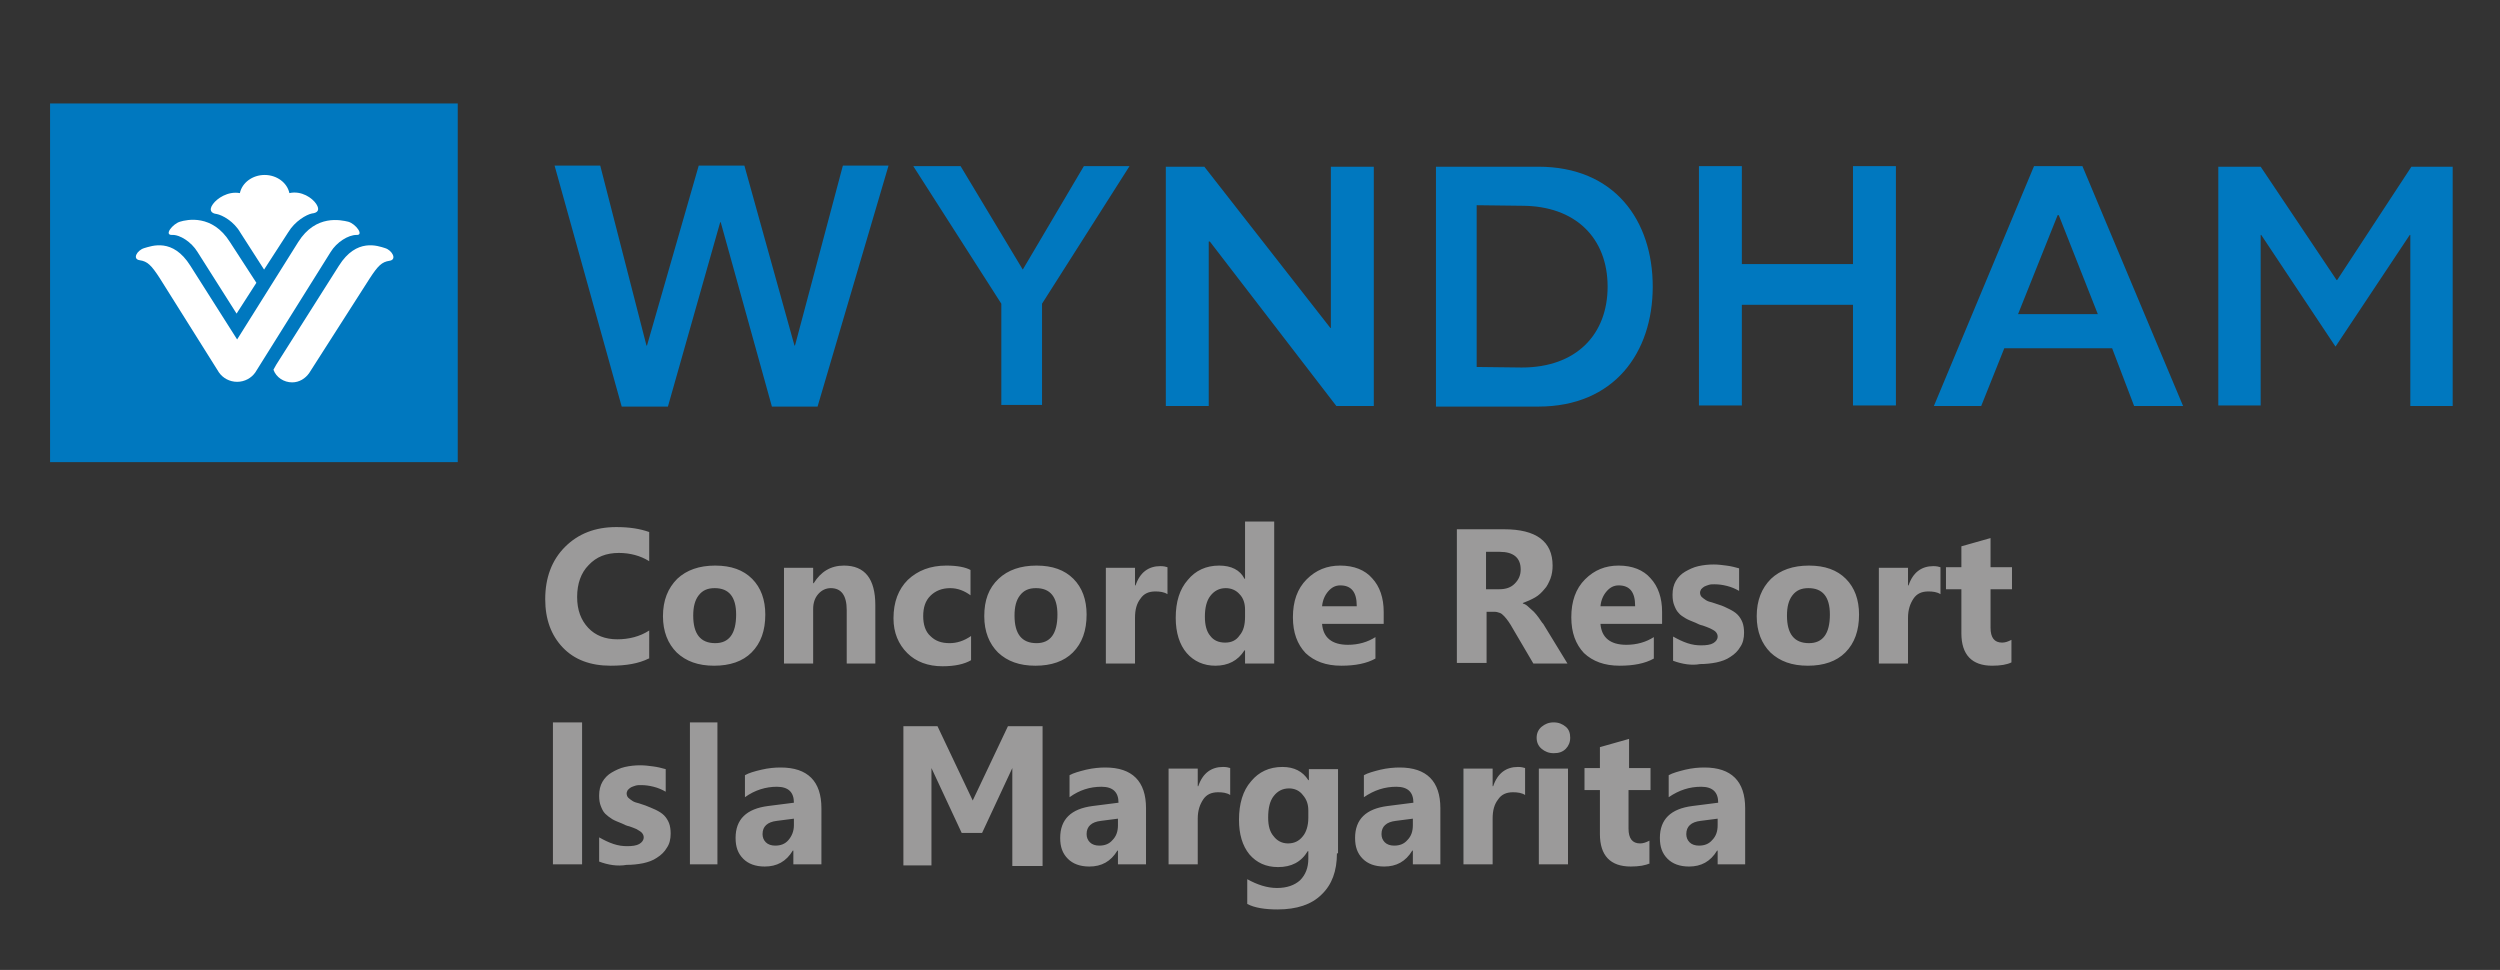 <?xml version="1.0" encoding="utf-8"?>
<!-- Generator: Adobe Illustrator 21.1.0, SVG Export Plug-In . SVG Version: 6.00 Build 0)  -->
<svg version="1.1" id="Layer_1" xmlns="http://www.w3.org/2000/svg" xmlns:xlink="http://www.w3.org/1999/xlink" x="0px" y="0px"
	 viewBox="0 0 454.4 176.3" style="enable-background:new 0 0 454.4 176.3;" xml:space="preserve">
<rect x="0" y="0" width="454.4" height="176.3" fill="#333333" stroke="none"/>
<style type="text/css">
	.st0{fill-rule:evenodd;clip-rule:evenodd;fill:#0078BF;}
	.st1{fill-rule:evenodd;clip-rule:evenodd;fill:#FFFFFF;}
	.st2{fill:#9B9A9A;}
</style>
<path class="st0" d="M83.2,84H9.1V18.8h74.1V84z M113,73.9h8.4l9.5-33.5h0.1l9.3,33.5h8.3l12.9-43.8h-8.3l-8.7,32.7h-0.1l-9.1-32.7
	H127l-9.4,32.7h-0.1l-8.4-32.7h-8.3L113,73.9z M182,73.6h7.4V55.2l15.9-25H197l-11.1,18.8l-11.3-18.8H166l16,25V73.6z M211.9,73.8
	h7.8V43.9h0.2l23,29.9h6.8V30.3h-7.8v29.3h-0.1l-22.9-29.3h-7V73.8z M261,73.9h18.6c13.8,0,20.8-9.8,20.8-21.8
	c0-12-6.9-21.8-20.8-21.8H261V73.9z M268.4,37.3l8.2,0.1c9.8,0,15.6,5.9,15.6,14.7c0,8.7-5.7,14.7-15.6,14.7l-8.2-0.1V37.3z
	 M308.8,73.7h7.8V55.4h20.2v18.3h7.8V30.2h-7.8V48h-20.2V30.2h-7.8V73.7z M351.5,73.8h8.6l4.2-10.5h19.6l4,10.5h8.9l-18.3-43.6h-8.8
	L351.5,73.8z M374,39.1h0.2l7.1,18h-14.5L374,39.1z M403.2,73.7h7.7V42.7h0.1L424.5,63h0l13.5-20.3h0.1v31.1h7.7V30.3h-7.5
	l-13.5,20.6h-0.1l-13.8-20.6h-7.7V73.7z"/>
<g>
	<path class="st1" d="M39.4,38.9c1,0.2,3.1,1.3,4.3,3.4L48,49l4.4-6.8c1.2-2,3.3-3.2,4.3-3.4c1-0.1,1.5-0.6,0.8-1.7
		c-0.7-1.1-2.7-2.5-4.9-2c-0.4-1.9-2.3-3.3-4.5-3.3c-2.2,0-4.1,1.4-4.5,3.3c-2.2-0.4-4.2,1-4.9,2C37.9,38.2,38.4,38.8,39.4,38.9z"/>
	<path class="st1" d="M31.2,42.7c1.5-0.1,3.6,1.3,4.7,3.1L43,57l3.6-5.6L41.8,44c-3.2-5.1-7.8-4.1-9.1-3.7
		C31.4,40.7,29.8,42.7,31.2,42.7z"/>
	<path class="st1" d="M60.1,45.8c1.1-1.8,3.2-3.1,4.7-3.1c1.4,0.1-0.1-2-1.5-2.4C62,40,57.4,38.9,54.2,44L43.1,61.7l-8.5-13.4
		c-3.2-5.1-7-3.6-8.4-3.2c-1.3,0.4-2.2,2-0.8,2.2c1.4,0.2,2.1,0.9,3.6,3.2l10.8,17.2h0c0.7,1,1.9,1.7,3.3,1.7c1.4,0,2.6-0.7,3.3-1.7
		h0L60.1,45.8z"/>
	<path class="st1" d="M70,45.1c-1.3-0.4-5.2-1.9-8.4,3.2l-11.4,18c0,0,0,0,0,0l-0.5,0.9c0.5,1.4,1.9,2.3,3.4,2.3
		c1.3,0,2.4-0.7,3.1-1.7h0l11-17.2c1.5-2.3,2.2-3,3.6-3.2C72.2,47.2,71.3,45.5,70,45.1z"/>
</g>
<path class="st2" d="M117.9,119.7c-1.8,0.9-4.1,1.3-6.9,1.3c-3.7,0-6.6-1.1-8.7-3.3c-2.1-2.2-3.2-5.1-3.2-8.8c0-3.9,1.2-7.1,3.6-9.5
	c2.4-2.4,5.5-3.6,9.3-3.6c2.4,0,4.3,0.3,6,0.9v5.3c-1.6-1-3.5-1.5-5.5-1.5c-2.3,0-4.1,0.7-5.5,2.2c-1.4,1.4-2.1,3.4-2.1,5.8
	c0,2.4,0.7,4.2,2,5.6c1.3,1.4,3.1,2.1,5.3,2.1c2.1,0,4.1-0.5,5.8-1.6V119.7z M129.8,121c-2.9,0-5.1-0.8-6.8-2.4
	c-1.6-1.6-2.5-3.8-2.5-6.6c0-2.9,0.9-5.1,2.6-6.8c1.7-1.6,4-2.4,6.9-2.4c2.9,0,5.1,0.8,6.7,2.4c1.6,1.6,2.4,3.8,2.4,6.5
	c0,2.9-0.8,5.2-2.5,6.9C135,120.2,132.7,121,129.8,121z M129.9,106.9c-1.3,0-2.2,0.4-2.9,1.3c-0.7,0.9-1,2.1-1,3.7c0,3.3,1.3,5,4,5
	c2.5,0,3.8-1.7,3.8-5.2C133.8,108.5,132.5,106.9,129.9,106.9z M159.2,120.6h-5.3v-9.7c0-2.7-1-4-2.9-4c-0.9,0-1.7,0.4-2.3,1.1
	c-0.6,0.7-0.9,1.6-0.9,2.7v9.9h-5.3v-17.4h5.3v2.8h0.1c1.3-2.1,3.1-3.2,5.5-3.2c3.8,0,5.7,2.4,5.7,7.2V120.6z M176.5,120
	c-1.2,0.7-2.9,1.1-5.2,1.1c-2.6,0-4.8-0.8-6.4-2.4c-1.6-1.6-2.5-3.7-2.5-6.3c0-3,0.9-5.3,2.6-7c1.8-1.7,4.1-2.6,7-2.6
	c2,0,3.5,0.3,4.4,0.8v4.6c-1.1-0.8-2.3-1.3-3.7-1.3c-1.5,0-2.7,0.5-3.6,1.4c-0.9,0.9-1.3,2.1-1.3,3.7c0,1.5,0.4,2.8,1.3,3.6
	c0.9,0.9,2,1.3,3.5,1.3c1.3,0,2.6-0.4,3.9-1.3V120z M188.2,121c-2.9,0-5.1-0.8-6.8-2.4c-1.6-1.6-2.5-3.8-2.5-6.6
	c0-2.9,0.8-5.1,2.6-6.8c1.7-1.6,4-2.4,6.9-2.4c2.9,0,5.1,0.8,6.7,2.4c1.6,1.6,2.4,3.8,2.4,6.5c0,2.9-0.8,5.2-2.5,6.9
	C193.4,120.2,191.1,121,188.2,121z M188.3,106.9c-1.3,0-2.2,0.4-2.9,1.3c-0.7,0.9-1,2.1-1,3.7c0,3.3,1.3,5,4,5
	c2.5,0,3.8-1.7,3.8-5.2C192.2,108.5,190.9,106.9,188.3,106.9z M212.2,108c-0.6-0.4-1.4-0.5-2.2-0.5c-1.2,0-2.1,0.4-2.7,1.3
	c-0.7,0.9-1,2-1,3.5v8.3H201v-17.4h5.3v3.2h0.1c0.8-2.4,2.4-3.5,4.5-3.5c0.6,0,1,0.1,1.3,0.2V108z M231.6,120.6h-5.3v-2.4h-0.1
	c-1.2,1.9-3,2.8-5.3,2.8c-2.1,0-3.9-0.8-5.2-2.3c-1.3-1.5-2-3.7-2-6.4c0-2.9,0.7-5.2,2.2-6.9c1.4-1.7,3.3-2.6,5.7-2.6
	c2.2,0,3.8,0.8,4.6,2.4h0.1V94.8h5.3V120.6z M226.3,112.1v-1.3c0-1.1-0.3-2.1-1-2.8c-0.6-0.7-1.5-1.1-2.5-1.1
	c-1.2,0-2.1,0.5-2.8,1.4c-0.7,0.9-1,2.2-1,3.8c0,1.5,0.3,2.7,1,3.5c0.6,0.8,1.5,1.2,2.7,1.2c1.1,0,2-0.4,2.6-1.3
	C226,114.7,226.3,113.6,226.3,112.1z M251.5,113.4h-11.2c0.2,2.5,1.8,3.8,4.7,3.8c1.9,0,3.6-0.5,5-1.4v3.9c-1.6,0.9-3.7,1.3-6.2,1.3
	c-2.8,0-4.9-0.8-6.5-2.3c-1.5-1.6-2.3-3.7-2.3-6.5c0-2.9,0.8-5.2,2.5-6.9c1.7-1.7,3.7-2.5,6.1-2.5c2.5,0,4.5,0.8,5.8,2.3
	c1.4,1.5,2.1,3.6,2.1,6.1V113.4z M246.6,110.1c0-2.5-1-3.7-3-3.7c-0.9,0-1.6,0.4-2.2,1.1c-0.6,0.7-1,1.6-1.1,2.7H246.6z
	 M284.9,120.6h-6.2l-3.7-6.3c-0.3-0.5-0.5-0.9-0.8-1.3c-0.3-0.4-0.5-0.7-0.8-1c-0.3-0.3-0.5-0.5-0.8-0.6c-0.3-0.1-0.6-0.2-0.9-0.2
	h-1.5v9.3h-5.4V96.2h8.6c5.8,0,8.8,2.2,8.8,6.6c0,0.8-0.1,1.6-0.4,2.4c-0.3,0.7-0.6,1.4-1.1,1.9c-0.5,0.6-1,1.1-1.7,1.5
	c-0.7,0.4-1.4,0.7-2.2,1v0.1c0.4,0.1,0.7,0.3,1,0.6c0.3,0.3,0.7,0.6,1,0.9c0.3,0.3,0.6,0.7,0.9,1.1c0.3,0.4,0.5,0.8,0.8,1.1
	L284.9,120.6z M270.1,100.3v6.8h2.4c1.2,0,2.1-0.3,2.8-1c0.7-0.7,1.1-1.5,1.1-2.6c0-2.1-1.3-3.2-3.8-3.2H270.1z M302.1,113.4h-11.2
	c0.2,2.5,1.8,3.8,4.7,3.8c1.9,0,3.6-0.5,5-1.4v3.9c-1.6,0.9-3.7,1.3-6.2,1.3c-2.8,0-4.9-0.8-6.5-2.3c-1.5-1.6-2.3-3.7-2.3-6.5
	c0-2.9,0.8-5.2,2.5-6.9c1.7-1.7,3.7-2.5,6.1-2.5c2.5,0,4.5,0.8,5.8,2.3c1.4,1.5,2.1,3.6,2.1,6.1V113.4z M297.2,110.1
	c0-2.5-1-3.7-3-3.7c-0.9,0-1.6,0.4-2.2,1.1c-0.6,0.7-1,1.6-1.1,2.7H297.2z M304.1,120.1v-4.4c0.9,0.5,1.7,0.9,2.6,1.2
	c0.9,0.3,1.7,0.4,2.5,0.4c0.9,0,1.7-0.1,2.2-0.4c0.5-0.3,0.8-0.7,0.8-1.2c0-0.3-0.1-0.6-0.4-0.9c-0.2-0.2-0.6-0.4-1-0.6
	c-0.4-0.2-0.8-0.3-1.3-0.5c-0.5-0.1-0.9-0.3-1.3-0.5c-0.7-0.3-1.3-0.5-1.8-0.8c-0.5-0.3-1-0.6-1.3-1c-0.4-0.4-0.6-0.9-0.8-1.4
	c-0.2-0.5-0.3-1.1-0.3-1.9c0-1,0.2-1.8,0.6-2.5c0.4-0.7,1-1.3,1.7-1.7c0.7-0.4,1.5-0.8,2.4-1c0.9-0.2,1.8-0.3,2.8-0.3
	c0.8,0,1.5,0.1,2.3,0.2c0.8,0.1,1.6,0.3,2.3,0.5v4.1c-0.7-0.4-1.4-0.7-2.2-0.9c-0.8-0.2-1.5-0.3-2.3-0.3c-0.3,0-0.7,0-1,0.1
	c-0.3,0.1-0.6,0.2-0.8,0.3c-0.2,0.1-0.4,0.3-0.6,0.5c-0.1,0.2-0.2,0.4-0.2,0.6c0,0.3,0.1,0.6,0.3,0.8c0.2,0.2,0.5,0.4,0.8,0.6
	c0.3,0.2,0.7,0.3,1.1,0.4c0.4,0.1,0.8,0.3,1.2,0.4c0.7,0.2,1.3,0.5,1.9,0.8c0.6,0.3,1.1,0.6,1.5,1c0.4,0.4,0.7,0.9,0.9,1.4
	c0.2,0.5,0.3,1.2,0.3,1.9c0,1-0.2,1.9-0.7,2.6c-0.4,0.7-1,1.3-1.8,1.8c-0.7,0.5-1.6,0.8-2.5,1c-1,0.2-2,0.3-3,0.3
	C307.5,121,305.7,120.7,304.1,120.1z M328.6,121c-2.9,0-5.1-0.8-6.8-2.4c-1.6-1.6-2.5-3.8-2.5-6.6c0-2.9,0.9-5.1,2.6-6.8
	c1.7-1.6,4-2.4,6.9-2.4c2.9,0,5.1,0.8,6.7,2.4c1.6,1.6,2.4,3.8,2.4,6.5c0,2.9-0.8,5.2-2.5,6.9C333.8,120.2,331.5,121,328.6,121z
	 M328.7,106.9c-1.3,0-2.2,0.4-2.9,1.3c-0.7,0.9-1,2.1-1,3.7c0,3.3,1.3,5,4,5c2.5,0,3.8-1.7,3.8-5.2
	C332.6,108.5,331.3,106.9,328.7,106.9z M352.7,108c-0.6-0.4-1.4-0.5-2.2-0.5c-1.2,0-2.1,0.4-2.7,1.3c-0.6,0.9-1,2-1,3.5v8.3h-5.3
	v-17.4h5.3v3.2h0.1c0.8-2.4,2.4-3.5,4.5-3.5c0.6,0,1,0.1,1.3,0.2V108z M365.6,120.4c-0.8,0.4-2,0.6-3.5,0.6c-3.7,0-5.6-2-5.6-5.9v-8
	h-2.8v-4h2.8v-3.8l5.3-1.5v5.3h3.9v4h-3.9v7c0,1.8,0.7,2.7,2.1,2.7c0.6,0,1.1-0.2,1.7-0.5V120.4z M108.9,156.6v-4.4
	c0.9,0.5,1.7,0.9,2.6,1.2c0.9,0.3,1.7,0.4,2.5,0.4c0.9,0,1.7-0.1,2.2-0.4c0.5-0.3,0.8-0.7,0.8-1.2c0-0.3-0.1-0.6-0.4-0.9
	c-0.2-0.2-0.6-0.4-0.9-0.6c-0.4-0.2-0.8-0.3-1.3-0.5c-0.5-0.1-0.9-0.3-1.3-0.5c-0.7-0.3-1.3-0.5-1.8-0.8c-0.5-0.3-1-0.7-1.3-1
	c-0.4-0.4-0.6-0.9-0.8-1.4c-0.2-0.5-0.3-1.1-0.3-1.9c0-1,0.2-1.8,0.6-2.5c0.4-0.7,1-1.3,1.7-1.7c0.7-0.4,1.5-0.8,2.4-1
	c0.9-0.2,1.8-0.3,2.8-0.3c0.8,0,1.5,0.1,2.3,0.2c0.8,0.1,1.6,0.3,2.3,0.5v4.1c-0.7-0.4-1.4-0.7-2.2-0.9c-0.8-0.2-1.5-0.3-2.3-0.3
	c-0.3,0-0.7,0-1,0.1c-0.3,0.1-0.6,0.2-0.8,0.3c-0.2,0.1-0.4,0.3-0.6,0.5c-0.1,0.2-0.2,0.4-0.2,0.6c0,0.3,0.1,0.6,0.3,0.8
	c0.2,0.2,0.5,0.4,0.8,0.6c0.3,0.2,0.7,0.3,1.1,0.4c0.4,0.1,0.8,0.3,1.2,0.4c0.7,0.3,1.3,0.5,1.9,0.8c0.6,0.3,1.1,0.6,1.5,1
	c0.4,0.4,0.7,0.9,0.9,1.4c0.2,0.5,0.3,1.2,0.3,1.9c0,1-0.2,1.9-0.7,2.6c-0.4,0.7-1,1.3-1.8,1.8c-0.7,0.5-1.6,0.8-2.5,1
	c-1,0.2-2,0.3-3,0.3C112.2,157.5,110.5,157.2,108.9,156.6z M130.4,157.1h-5v-25.8h5V157.1z M105.8,157.1h-5.3v-25.8h5.3V157.1z
	 M149.2,157.1h-5v-2.5h-0.1c-1.2,2-2.9,2.9-5.1,2.9c-1.7,0-3-0.5-3.9-1.4c-1-1-1.4-2.2-1.4-3.8c0-3.4,2-5.3,5.9-5.8l4.7-0.6
	c0-1.9-1-2.9-3.1-2.9c-2,0-4,0.6-5.8,1.9v-4c0.7-0.4,1.7-0.7,3-1c1.3-0.3,2.4-0.4,3.5-0.4c4.9,0,7.4,2.5,7.4,7.4V157.1z M144.3,150
	v-1.2l-3.1,0.4c-1.7,0.2-2.6,1-2.6,2.4c0,0.6,0.2,1.1,0.6,1.5c0.4,0.4,1,0.6,1.7,0.6c1,0,1.8-0.3,2.4-1
	C143.9,152,144.3,151.1,144.3,150z M208.2,157.1h-5v-2.5h-0.1c-1.2,2-2.9,2.9-5.1,2.9c-1.7,0-3-0.5-3.9-1.4c-1-1-1.4-2.2-1.4-3.8
	c0-3.4,2-5.3,5.9-5.8l4.7-0.6c0-1.9-1-2.9-3.1-2.9c-2.1,0-4,0.6-5.8,1.9v-4c0.7-0.4,1.8-0.7,3-1c1.3-0.3,2.5-0.4,3.5-0.4
	c4.9,0,7.4,2.5,7.4,7.4V157.1z M203.2,150v-1.2l-3.1,0.4c-1.7,0.2-2.6,1-2.6,2.4c0,0.6,0.2,1.1,0.6,1.5c0.4,0.4,1,0.6,1.7,0.6
	c1,0,1.8-0.3,2.4-1C202.9,152,203.2,151.1,203.2,150z M223.6,144.5c-0.6-0.4-1.4-0.5-2.2-0.5c-1.2,0-2.1,0.4-2.7,1.3
	c-0.6,0.9-1,2-1,3.5v8.3h-5.3v-17.4h5.3v3.2h0.1c0.8-2.4,2.4-3.5,4.5-3.5c0.6,0,1,0.1,1.3,0.2V144.5z M243,155.1
	c0,3.2-0.9,5.7-2.8,7.5c-1.8,1.8-4.5,2.7-8,2.7c-2.3,0-4.2-0.3-5.5-1v-4.5c1.8,1,3.6,1.6,5.4,1.6c1.8,0,3.2-0.5,4.2-1.4
	c1-1,1.5-2.3,1.5-3.9v-1.4h-0.1c-1.2,2-3,2.9-5.4,2.9c-2.2,0-3.9-0.8-5.2-2.3c-1.3-1.6-1.9-3.7-1.9-6.3c0-2.9,0.7-5.3,2.2-7
	c1.4-1.7,3.3-2.6,5.7-2.6c2.1,0,3.7,0.8,4.7,2.4h0.1v-2h5.3V155.1z M237.8,148.7v-1.4c0-1.1-0.3-2-1-2.8c-0.6-0.8-1.5-1.2-2.5-1.2
	c-1.2,0-2.1,0.5-2.8,1.4c-0.7,0.9-1,2.2-1,3.9c0,1.5,0.3,2.6,1,3.4c0.6,0.8,1.5,1.3,2.6,1.3c1.1,0,2-0.4,2.7-1.3
	C237.4,151.3,237.8,150.1,237.8,148.7z M261.8,157.1h-5v-2.5h-0.1c-1.2,2-2.9,2.9-5.1,2.9c-1.7,0-3-0.5-3.9-1.4
	c-1-1-1.4-2.2-1.4-3.8c0-3.4,2-5.3,5.9-5.8l4.7-0.6c0-1.9-1-2.9-3.1-2.9c-2.1,0-4,0.6-5.9,1.9v-4c0.7-0.4,1.8-0.7,3-1
	c1.3-0.3,2.5-0.4,3.5-0.4c4.9,0,7.4,2.5,7.4,7.4V157.1z M256.8,150v-1.2l-3.1,0.4c-1.7,0.2-2.6,1-2.6,2.4c0,0.6,0.2,1.1,0.6,1.5
	c0.4,0.4,1,0.6,1.7,0.6c1,0,1.8-0.3,2.4-1C256.5,152,256.8,151.1,256.8,150z M277.2,144.5c-0.6-0.4-1.4-0.5-2.2-0.5
	c-1.2,0-2.1,0.4-2.7,1.3c-0.7,0.9-1,2-1,3.5v8.3H266v-17.4h5.3v3.2h0.1c0.8-2.4,2.4-3.5,4.5-3.5c0.6,0,1,0.1,1.3,0.2V144.5z
	 M282.4,136.9c-0.9,0-1.6-0.3-2.2-0.8c-0.6-0.5-0.9-1.2-0.9-2c0-0.8,0.3-1.5,0.9-2c0.6-0.5,1.3-0.8,2.2-0.8c0.9,0,1.6,0.3,2.2,0.8
	c0.6,0.5,0.8,1.2,0.8,2c0,0.8-0.3,1.5-0.8,2C284,136.7,283.3,136.9,282.4,136.9z M285,157.1h-5.3v-17.4h5.3V157.1z M299.9,156.9
	c-0.8,0.4-2,0.6-3.5,0.6c-3.7,0-5.6-2-5.6-5.9v-8h-2.8v-4h2.8v-3.8l5.3-1.5v5.3h3.9v4H296v7c0,1.8,0.7,2.7,2.1,2.7
	c0.6,0,1.1-0.2,1.7-0.5V156.9z M317.2,157.1h-5v-2.5h-0.1c-1.2,2-2.9,2.9-5.1,2.9c-1.7,0-3-0.5-3.9-1.4c-1-1-1.4-2.2-1.4-3.8
	c0-3.4,2-5.3,5.9-5.8l4.7-0.6c0-1.9-1-2.9-3.1-2.9c-2.1,0-4,0.6-5.9,1.9v-4c0.7-0.4,1.8-0.7,3-1c1.3-0.3,2.4-0.4,3.5-0.4
	c4.9,0,7.4,2.5,7.4,7.4V157.1z M312.2,150v-1.2l-3.1,0.4c-1.7,0.2-2.6,1-2.6,2.4c0,0.6,0.2,1.1,0.6,1.5c0.4,0.4,1,0.6,1.7,0.6
	c1,0,1.8-0.3,2.4-1C311.9,152,312.2,151.1,312.2,150z M189.4,132h-6.2l-6.4,13.5l-6.4-13.5h-6.2v25.3h5.1v-17.7l5.5,11.8h3.7
	l5.5-11.8v17.8h5.5V132z"/>
</svg>
